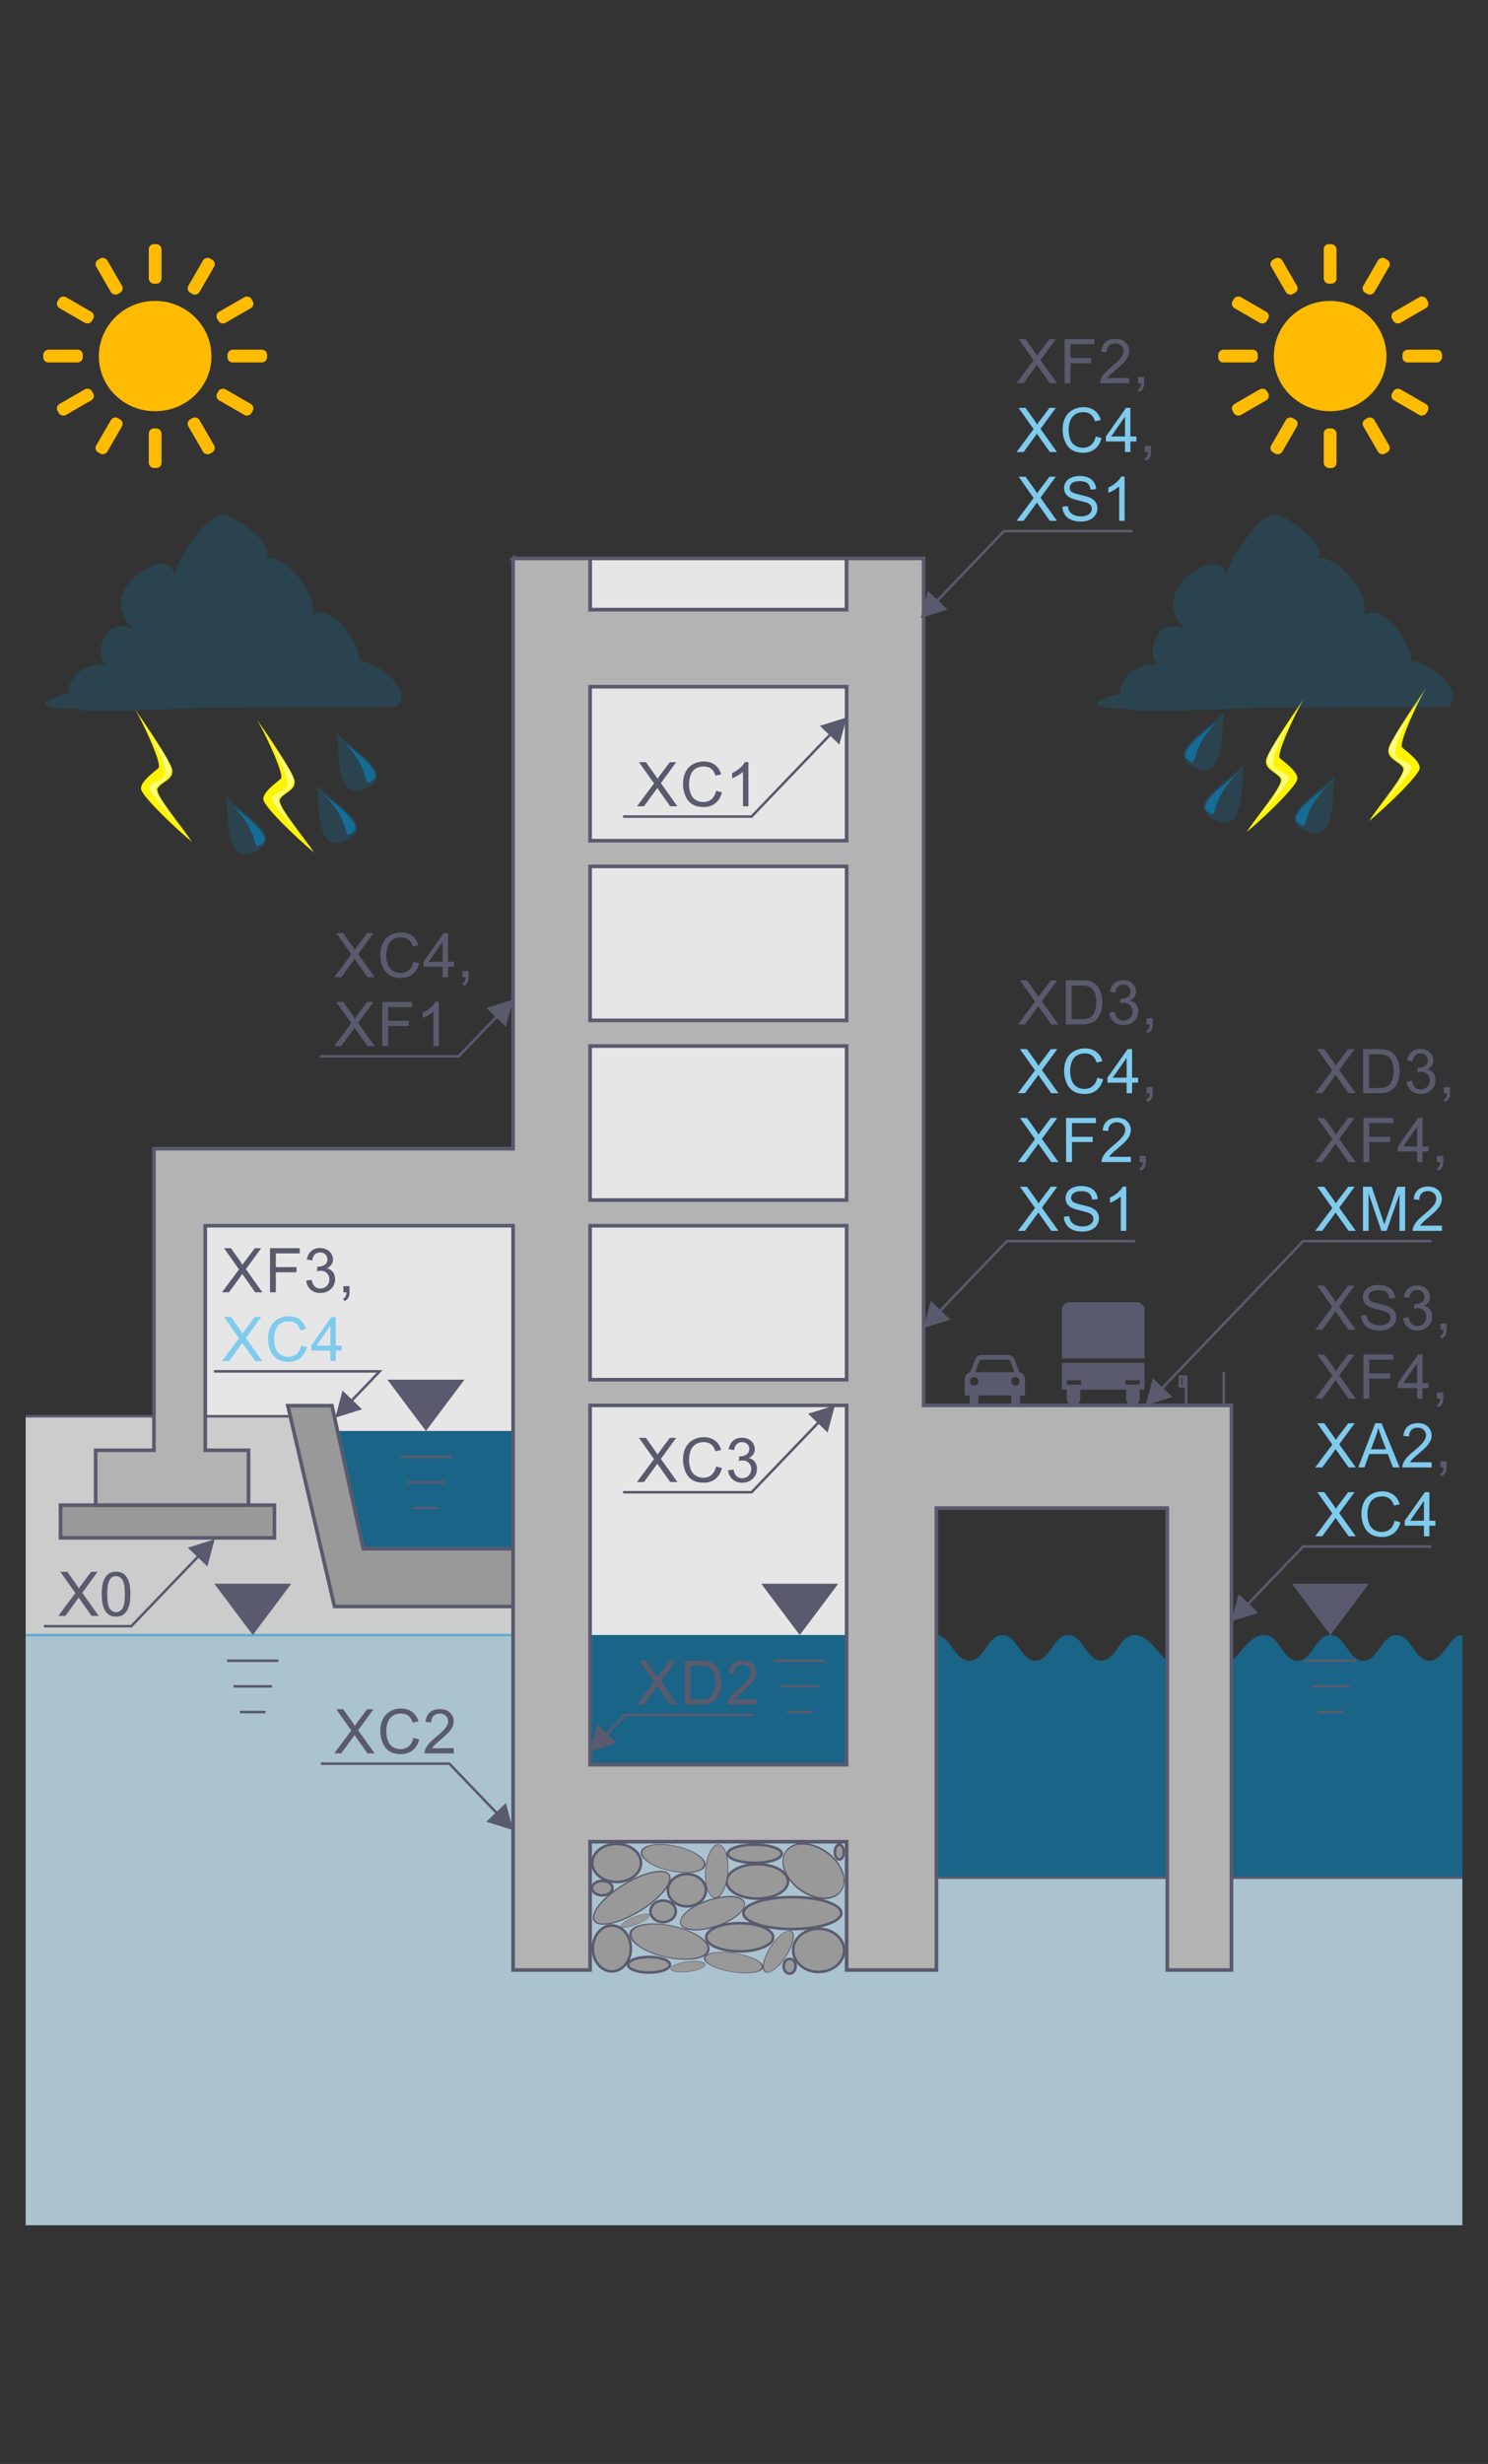 <?xml version="1.0" encoding="UTF-8"?>
<!DOCTYPE svg PUBLIC "-//W3C//DTD SVG 1.1//EN" "http://www.w3.org/Graphics/SVG/1.1/DTD/svg11.dtd">
<!-- Creator: CorelDRAW X6 -->
<svg xmlns="http://www.w3.org/2000/svg" xml:space="preserve" width="290px" height="480px" version="1.1" shape-rendering="geometricPrecision" text-rendering="geometricPrecision" image-rendering="optimizeQuality" fill-rule="evenodd" clip-rule="evenodd"
viewBox="0 0 29000000 47999941"
 xmlns:xlink="http://www.w3.org/1999/xlink">
 <rect x="0" y="0" width="29000000" height="47999941" fill="#333333" stroke="none"/>
 <g id="Layer_x0020_1">
  <polygon fill="#E6E6E6" points="6469963,27383487 7079638,30170736 6601774,27877934 10000002,27877934 10000002,23877911 3999967,23877911 3999967,27589736 5657298,27589736 5609336,27383487 "/>
  <rect fill="#E6E6E6" x="11500011" y="13377849" width="4999973" height="3000018"/>
  <rect fill="#E6E6E6" x="11500011" y="16877870" width="4999973" height="3000018"/>
  <rect fill="#E6E6E6" x="11500011" y="20377890" width="4999973" height="3000017"/>
  <rect fill="#E6E6E6" x="11500011" y="23877911" width="4999973" height="3000017"/>
  <rect fill="#E6E6E6" x="11500011" y="27377960" width="4999973" height="4474033"/>
  <rect fill="#E6E6E6" stroke="#5A5A6E" stroke-width="70866.1" x="11500011" y="10877920" width="4999973" height="999921"/>
  <polygon fill="#CCCCCC" points="10000002,31295722 6518917,31295722 5657298,27589736 3999967,27589736 3999967,28252419 4843699,28252419 4843699,29321137 5348577,29321137 5348577,29958648 1179836,29958648 1179836,29321137 1864204,29321137 1864204,28252419 2999989,28252419 2999961,27589736 500003,27589736 500003,43349764 28500025,43349764 28500025,36577912 24000027,36577912 24000027,38377911 22749978,38377911 22749978,36577912 18249979,36577912 18249979,38377911 16499983,38377911 16499983,35878010 11500011,35878010 11500011,38377911 10000002,38377911 "/>
  <polygon fill="#0096DC" fill-opacity="0.169" points="500003,43349764 28500025,43349764 28500025,36577912 24000027,36577912 24000027,38377911 22749978,38377911 22749978,36577912 18249979,36577912 18249979,38377911 16499983,38377911 16499983,35878010 11500011,35878010 11500011,38377911 10000002,38377911 10000002,31851992 500003,31851992 "/>
  <polygon fill="#0096DC" fill-opacity="0.502" points="6601774,27877934 10000002,27877934 10000002,30170736 7079638,30170736 "/>
  <path fill="#0096DC" fill-opacity="0.502" d="M18249979 36577912l4499999 0 0 -4225917c-214300,-166677 -356174,-500003 -642869,-500003 -286696,0 -356145,500003 -642841,500003 -286724,0 -356173,-500003 -642869,-500003 -286668,0 -356173,500003 -642841,500003 -286696,0 -356145,-500003 -642869,-500003 -286696,0 -356145,500003 -642841,500003 -286695,0 -385766,-500003 -642869,-500003l0 4725920z"/>
  <path fill="#0096DC" fill-opacity="0.502" d="M28500025 36577912l-4499998 0 0 -4225917c214299,-166677 356173,-500003 642869,-500003 286696,0 356145,500003 642841,500003 286724,0 356173,-500003 642869,-500003 286668,0 356173,500003 642841,500003 286696,0 356144,-500003 642869,-500003 286696,0 356144,500003 642840,500003 286696,0 385767,-500003 642869,-500003l0 4725920z"/>
  <polygon fill="#0096DC" fill-opacity="0.502" points="11500011,31851992 16499983,31851992 16499983,34377944 11500011,34377944 "/>
  <path fill="#5A5A6E" d="M22304825 26550045l0 522170 -92750 0 0 171751c0,75572 -58393,133965 -133965,133965 -72142,0 -130564,-58393 -130564,-133965l0 -171751 -893139 0 0 171751c0,75572 -58422,133965 -133994,133965 -72170,0 -130507,-58393 -130507,-133965l0 -171751 -92806 0 0 -522170 1607725 0zm-1514919 340413l278901 0 0 81779 -278901 0 0 -81779zm1143269 0l278900 0 0 81779 -278900 0 0 -81779zm223937 -1522148c82431,0 147713,65282 147713,144284l0 951561 -1607697 0 0 -951561c0,-79002 65254,-144284 147713,-144284l1312271 0z"/>
  <path fill="#5A5A6E" d="M19504366 26396464l136375 0c74098,0 115597,41499 133370,88923l94847 248967c38551,2976 106725,47452 106725,133398l0 317168 -94848 0 0 100772c0,124498 -174897,121521 -174897,0l0 -100772 -317168 0 0 0 0 0 0 0 -317169 0 0 100772c0,121521 -174869,124498 -174869,0l0 -100772 -94847 0 0 -317168c0,-85946 68173,-130422 106696,-133398l94847 -248967c17802,-47424 59301,-88923 133398,-88923l136347 0 231193 0zm-115596 334942l0 0 -382366 0 74098 -195647c8901,-29622 23726,-47424 53348,-47424l254920 0 0 0 0 0 254919 0c29650,0 44476,17802 53348,47424l74126 195647 -382393 0 0 0zm-403115 260844c-44447,0 -80022,-35575 -80022,-82999 0,-44475 35575,-82998 80022,-82998 47423,0 82998,38523 82998,82998 0,47424 -35575,82999 -82998,82999zm806258 0c44447,0 80022,-35575 80022,-82999 0,-44475 -35575,-82998 -80022,-82998 -47452,0 -82999,38523 -82999,82998 0,47424 35547,82999 82999,82999z"/>
  <line fill="none" stroke="#5A5A6E" stroke-width="50003.1" x1="500003" y1="27589736" x2="2999961" y2= "27589736" />
  <line fill="none" stroke="#5A5A6E" stroke-width="50003.1" x1="3999967" y1="27589736" x2="5664328" y2= "27589736" />
  <polygon fill="#999999" stroke="#5A5A6E" stroke-width="70866.1" points="10000002,31295722 6518917,31295722 5609336,27383487 6469963,27383487 7079638,30170736 10000002,30170736 "/>
  <g id="_340711032">
   <path fill="#0096DC" fill-opacity="0.169" d="M3389725 11213088c54453,-294066 626343,-1171984 931379,-1181565 275584,-8674 1107127,621751 840273,872249 160158,-195109 1018545,459467 926561,1072913 518484,-276152 1083372,943369 869527,901955 326721,-38098 1132695,549638 773291,892743l-3608021 16980c-497877,2324 -2699743,125603 -2639847,5811 -355266,48302 -1069200,-68656 -128098,-289956 -83565,-63270 94365,-601002 721162,-551820 -250526,-163361 -73021,-972028 520412,-698882 -825760,-823096 796507,-1678478 793361,-1040428z"/>
   <path fill="#0096DC" fill-opacity="0.169" d="M6561408 14276715c261383,304951 1143609,740608 631701,1051030 -648028,364847 -577247,-620816 -631701,-1051030z"/>
   <path fill="#0096DC" fill-opacity="0.502" d="M6615862 14374737c49011,92580 936651,658942 642585,827745 -228699,174274 32684,-201487 -642585,-827745z"/>
   <path fill="#0096DC" fill-opacity="0.169" d="M6174763 15295061c261382,304951 1143609,740608 626258,1051030 -642586,364847 -571805,-620816 -626258,-1051030z"/>
   <path fill="#0096DC" fill-opacity="0.502" d="M6223774 15393083c54453,92580 942094,664384 648028,827745 -228699,174274 32683,-201487 -648028,-827745z"/>
   <path fill="#0096DC" fill-opacity="0.169" d="M4404924 15512875c255940,310422 1143581,746079 626230,1051030 -648028,364875 -577219,-620816 -626230,-1051030z"/>
   <path fill="#0096DC" fill-opacity="0.502" d="M4453935 15610897c49011,98051 942094,664384 648028,833216 -234170,168803 27213,-201487 -648028,-833216z"/>
   <path fill="#FFF300" d="M4998499 14004419c0,0 697039,991134 740607,1192620 38126,201487 -217814,245055 -283181,375761 -65338,108907 457455,718837 664384,1034673 -337634,-277738 -953007,-871313 -985662,-1023788 -32684,-141591 255940,-337635 337634,-413887 87109,-65338 -353990,-985662 -473782,-1165379z"/>
   <path fill="#FFFF7F" d="M5221755 14385622c185159,294066 582690,751521 484668,893112 -92580,147033 -245055,234141 -266825,255940 -87137,130705 430214,778733 484667,838629 59896,65367 -631700,-707924 -626258,-811417 10885,-136119 348520,-119792 304951,-332163 -43568,-217843 -136148,-435657 -381203,-844101z"/>
   <path fill="#FFF300" d="M2613287 13792048c0,0 697039,991105 740608,1192620 43568,206929 -217843,245055 -283181,375732 -65339,108935 462897,718837 664384,1034702 -332192,-272296 -953008,-871313 -985691,-1018346 -27213,-141591 255968,-337635 337634,-413887 87137,-70781 -348519,-991105 -473754,-1170821z"/>
   <path fill="#FFFF7F" d="M2836544 14173251c185159,294066 582689,751492 484667,898525 -92579,141591 -245055,234170 -266825,250526 -87137,136120 430214,778734 484668,844072 59896,59896 -631701,-707952 -626258,-816859 10885,-136148 353962,-119792 310393,-332192 -43568,-217814 -141590,-430214 -386645,-844072z"/>
  </g>
  <line fill="none" stroke="#5A5A6E" stroke-width="50003.1" x1="23850046" y1="27377931" x2="23850046" y2= "26732823" />
  <line fill="none" stroke="#5A5A6E" stroke-width="50003.1" x1="23117064" y1="27377931" x2="23117064" y2= "26793031" />
  <rect fill="none" stroke="#5A5A6E" stroke-width="50003.1" x="22997385" y="26819138" width="72794" height="184932"/>
  <polygon fill="#999999" stroke="#5A5A6E" stroke-width="70866.1" points="1179836,29321137 5348577,29321137 5348577,29958648 1179836,29958648 "/>
  <g id="_340709496">
   <polygon fill="#5A5A6E" points="25928606,31851992 26303601,31351990 26678625,30851987 25928606,30851987 25178587,30851987 25553611,31351990 "/>
   <line fill="none" stroke="#5A5A6E" stroke-width="50003.1" x1="25428603" y1="32351995" x2="26428609" y2= "32351995" />
   <line fill="none" stroke="#5A5A6E" stroke-width="50003.1" x1="25678619" y1="33352001" x2="26178593" y2= "33352001" />
   <line fill="none" stroke="#5A5A6E" stroke-width="50003.1" x1="25553611" y1="32851998" x2="26303601" y2= "32851998" />
  </g>
  <g id="_340708896">
   <polygon fill="#5A5A6E" points="15586888,31851992 15961883,31351990 16336906,30851987 15586888,30851987 14836869,30851987 15211893,31351990 "/>
   <line fill="none" stroke="#5A5A6E" stroke-width="50003.1" x1="15086885" y1="32351995" x2="16086891" y2= "32351995" />
   <line fill="none" stroke="#5A5A6E" stroke-width="50003.1" x1="15336900" y1="33352001" x2="15836875" y2= "33352001" />
   <line fill="none" stroke="#5A5A6E" stroke-width="50003.1" x1="15211893" y1="32851998" x2="15961883" y2= "32851998" />
  </g>
  <line fill="none" fill-opacity="0.502" stroke="#0096DC" stroke-width="50003.1" stroke-opacity="0.502" x1="500003" y1="31851992" x2="9999945" y2= "31851992" />
  <g id="_340707552">
   <polygon fill="#5A5A6E" points="4926725,31851992 5301721,31351990 5676744,30851987 4926725,30851987 4176707,30851987 4551730,31351990 "/>
   <line fill="none" stroke="#5A5A6E" stroke-width="50003.1" x1="4426722" y1="32351995" x2="5426728" y2= "32351995" />
   <line fill="none" stroke="#5A5A6E" stroke-width="50003.1" x1="4676738" y1="33352001" x2="5176713" y2= "33352001" />
   <line fill="none" stroke="#5A5A6E" stroke-width="50003.1" x1="4551730" y1="32851998" x2="5301721" y2= "32851998" />
  </g>
  <g id="_340706736">
   <polygon fill="#5A5A6E" points="8300888,27877934 8675883,27377931 9050906,26877928 8300888,26877928 7550869,26877928 7925893,27377931 "/>
   <line fill="none" stroke="#5A5A6E" stroke-width="50003.1" x1="7800885" y1="28377937" x2="8800891" y2= "28377937" />
   <line fill="none" stroke="#5A5A6E" stroke-width="50003.1" x1="8050900" y1="29377943" x2="8550875" y2= "29377943" />
   <line fill="none" stroke="#5A5A6E" stroke-width="50003.1" x1="7925893" y1="28877940" x2="8675883" y2= "28877940" />
  </g>
  <line fill="none" stroke="#5A5A6E" stroke-width="50003.1" x1="18249979" y1="36577912" x2="22749978" y2= "36577912" />
  <line fill="none" stroke="#5A5A6E" stroke-width="50003.1" x1="24000027" y1="36577912" x2="28500025" y2= "36577912" />
  <path fill="#5A5A6E" fill-rule="nonzero" d="M4326149 25174817l332022 -445804 -292422 -413376 135411 0 156586 219798c32627,45581 55219,80391 68202,104598 19417,-30018 42207,-62022 68400,-95811l171609 -228585 124611 0 -298403 408387 321193 450793 -139606 0 -216793 -306396c-12388,-17405 -24208,-34810 -35207,-51988 -19190,28800 -32797,48983 -41187,60378l-217814 298006 -136602 0z"/>
  <polygon id="1" fill="#5A5A6E" fill-rule="nonzero" points="5261950,25174817 5261950,24315637 5841550,24315637 5841550,24416437 5375960,24416437 5375960,24684027 5779160,24684027 5779160,24784827 5375960,24784827 5375960,25174817 "/>
  <path id="2" fill="#5A5A6E" fill-rule="nonzero" d="M5968145 24946827l105591 -14400c12217,59981 32598,103181 61597,129600 28998,26390 64601,39600 106809,39600 50003,0 92211,-17206 126199,-51619 33987,-34384 50995,-76989 50995,-127786 0,-48415 -15789,-88412 -47594,-119990 -31606,-31408 -71801,-47197 -120812,-47197 -19985,0 -44788,3997 -74580,11792l11792 -92409c7002,793 12813,1190 17008,1190 45184,0 85606,-11792 121805,-35178 36000,-23414 54000,-59414 54000,-108000 0,-38608 -13210,-70611 -39402,-96009 -26220,-25399 -60009,-37984 -101423,-37984 -41188,0 -75374,12982 -102785,38976 -27411,26022 -45014,64998 -52809,117014l-105591 -19190c13011,-70810 42208,-125802 87988,-164807 45609,-39004 102614,-58393 170617,-58393 46800,0 90000,9978 129402,30189 39600,20012 69789,47395 90595,82006 21005,34781 31408,71603 31408,110579 0,37021 -10007,70611 -29821,100999 -19984,30416 -49606,54623 -88582,72623 50796,11594 90198,36000 118403,72992 27978,36794 41981,83197 41981,138586 0,75005 -27383,138813 -82007,190999 -54793,52214 -123987,78207 -207581,78207 -75401,0 -137990,-22592 -187795,-67606 -50003,-44986 -78406,-103181 -85408,-174784z"/>
  <path id="3" fill="#5A5A6E" fill-rule="nonzero" d="M6691944 25174817l0 -119990 119990 0 0 119990c0,44193 -7795,79994 -23613,107207 -15590,27184 -40592,48387 -74777,63184l-28800 -45581c22393,-9808 38777,-24208 49181,-43002 10601,-19020 16611,-46204 17801,-81808l-59782 0z"/>
  <path id="4" fill="#7FCBEE" fill-rule="nonzero" d="M4326149 26515406l332022 -445805 -292422 -413376 135411 0 156586 219798c32627,45581 55219,80391 68202,104599 19417,-30019 42207,-62022 68400,-95811l171609 -228586 124611 0 -298403 408387 321193 450794 -139606 0 -216793 -306397c-12388,-17405 -24208,-34809 -35207,-51987 -19190,28800 -32797,48982 -41187,60378l-217814 298006 -136602 0z"/>
  <path id="5" fill="#7FCBEE" fill-rule="nonzero" d="M5867941 26213998l114009 28800c-23783,93402 -66586,164409 -128409,213420 -61795,48983 -137395,73588 -226772,73588 -92409,0 -167612,-18794 -225609,-56608 -57997,-37587 -101991,-92183 -132208,-163587 -30189,-71604 -45383,-148196 -45383,-230202 0,-89405 16980,-167386 51194,-234000 34186,-66586 82800,-117184 145786,-151795 63014,-34611 132406,-51789 208006,-51789 86003,0 158202,21798 216595,65594 58592,43795 99411,105193 122400,184393l-111600 26391c-19786,-62391 -48784,-108000 -86598,-136403 -37786,-28602 -85408,-42775 -142810,-42775 -65792,0 -120982,15789 -165174,47395 -44221,31578 -75402,74183 -93203,127389 -18000,53405 -27015,108397 -27015,165005 0,72992 10602,136800 31805,191197 21203,54595 54199,95187 99014,122201 44788,26986 93175,40394 145389,40394 63610,0 117184,-18397 161206,-54992 43994,-36794 73786,-91219 89377,-163616z"/>
  <path id="6" fill="#7FCBEE" fill-rule="nonzero" d="M6438952 26515406l0 -205200 -373210 0 0 -97200 392400 -556781 86400 0 0 556781 116391 0 0 97200 -116391 0 0 205200 -105590 0zm0 -302400l0 -386589 -269405 386589 269405 0z"/>
  <g id="_340700880">
   <ellipse fill="#999999" stroke="#5A5A6E" stroke-width="50003.1" transform="matrix(0.438 -0.274 0.298 0.404 1.23122E+007 3.69707E+007)" rx="1649990" ry="599981"/>
   <ellipse fill="#999999" stroke="#5A5A6E" stroke-width="50003.1" cx="15441835" cy="37268251" rx="953796" ry="311289"/>
   <ellipse fill="#999999" stroke="#5A5A6E" stroke-width="50003.1" cx="14415963" cy="37739787" rx="653200" ry="274664"/>
   <ellipse fill="#999999" stroke="#5A5A6E" stroke-width="50003.1" cx="13387073" cy="36823207" rx="370990" ry="314528"/>
   <ellipse fill="#999999" stroke="#5A5A6E" stroke-width="50003.1" cx="14759106" cy="36651604" rx="598933" ry="335549"/>
   <ellipse fill="#999999" stroke="#5A5A6E" stroke-width="50003.1" transform="matrix(0.321 -0.088 -0 0.488 1.38869E+007 3.72706E+007)" rx="1949980" ry="562478"/>
   <ellipse fill="#999999" stroke="#5A5A6E" stroke-width="50003.1" cx="15954482" cy="37994228" rx="496770" ry="421166"/>
   <ellipse fill="#999999" stroke="#5A5A6E" stroke-width="50003.1" transform="matrix(0.031 -0.286 0.296 0.085 1.39679E+007 3.64533E+007)" rx="1796739" ry="719178"/>
   <ellipse fill="#999999" stroke="#5A5A6E" stroke-width="50003.1" transform="matrix(0.318 0.179 -0.233 0.588 1.58549E+007 3.64502E+007)" rx="1796739" ry="719178"/>
   <ellipse fill="#999999" stroke="#5A5A6E" stroke-width="50003.1" cx="14708957" cy="36112428" rx="527161" ry="176967"/>
   <ellipse fill="#999999" stroke="#5A5A6E" stroke-width="50003.1" transform="matrix(0.812 0.149 -0 0.365 1.30475E+007 3.78242E+007)" rx="937502" ry="862497"/>
   <ellipse fill="#999999" stroke="#5A5A6E" stroke-width="50003.1" cx="15388860" cy="38304189" rx="117468" ry="144551"/>
   <ellipse fill="#999999" stroke="#5A5A6E" stroke-width="50003.1" cx="12017979" cy="36291950" rx="474784" ry="371490"/>
   <ellipse fill="#999999" stroke="#5A5A6E" stroke-width="50003.1" cx="11924368" cy="37957373" rx="370990" ry="447672"/>
   <ellipse fill="#999999" stroke="#5A5A6E" stroke-width="50003.1" cx="12923952" cy="37234360" rx="247396" ry="209744"/>
   <ellipse fill="#999999" stroke="#5A5A6E" stroke-width="50003.1" transform="matrix(0.142 -0.049 -0.032 0.155 1.23824E+007 3.74162E+007)" rx="1949980" ry="562478"/>
   <ellipse fill="#999999" stroke="#5A5A6E" stroke-width="50003.1" transform="matrix(0.656 0.119 -0 0.29 1.31189E+007 3.62057E+007)" rx="937502" ry="862497"/>
   <ellipse fill="#999999" stroke="#5A5A6E" stroke-width="50003.1" cx="11736874" cy="36782034" rx="199503" ry="140858"/>
   <ellipse fill="#999999" stroke="#5A5A6E" stroke-width="50003.1" transform="matrix(0.106 -0.208 0.368 -0.022 1.51686E+007 3.80189E+007)" rx="1949980" ry="562478"/>
   <ellipse fill="#999999" stroke="#5A5A6E" stroke-width="50003.1" transform="matrix(0.602 0.087 -0 0.214 1.42972E+007 3.82332E+007)" rx="937502" ry="862497"/>
   <ellipse fill="#999999" stroke="#5A5A6E" stroke-width="50003.1" cx="16357769" cy="36080006" rx="86967" ry="145393"/>
   <ellipse fill="#999999" stroke="#5A5A6E" stroke-width="50003.1" transform="matrix(0.172 -0.017 -0.038 0.178 1.34096E+007 3.83122E+007)" rx="1949980" ry="562478"/>
   <ellipse fill="#999999" stroke="#5A5A6E" stroke-width="50003.1" cx="12649053" cy="38274731" rx="409005" ry="152340"/>
  </g>
  <path fill="#B3B3B3" stroke="#5A5A6E" stroke-width="70866.1" d="M10000002 10877920l1500009 0 0 999921 4999972 0 0 -999921 1500009 0 -28 16500011 6000035 0 28 10999980 -1250049 0 0 -8999968 -4499999 0 0 8999968 -1749996 0 0 -2499901 -4999972 0 0 2499901 -1500009 0 0 -14500000 -6000035 0 0 4374508 843732 0 0 1068718 -2979495 0 0 -1068718 1135785 0 -28 -5874517 7000041 0 0 -11499982zm1500009 16500040l4999972 0 0 6999984 -4999972 0 0 -6999984zm0 -3500049l4999972 0 0 3000017 -4999972 0 0 -3000017zm0 -3500021l4999972 0 0 3000018 -4999972 0 0 -3000018zm0 -3500020l4999972 0 0 3000017 -4999972 0 0 -3000017zm0 -3500021l4999972 0 0 3000018 -4999972 0 0 -3000018z"/>
  <path fill="#5A5A6E" fill-rule="nonzero" d="M12414184 15707473l332021 -445804 -292421 -413376 135411 0 156585 219798c32627,45581 55219,80391 68202,104598 19417,-30018 42208,-62022 68400,-95811l171609 -228585 124611 0 -298403 408387 321194 450793 -139607 0 -216793 -306396c-12388,-17405 -24208,-34810 -35206,-51988 -19191,28800 -32797,48983 -41188,60378l-217814 298006 -136601 0z"/>
  <path id="1" fill="#5A5A6E" fill-rule="nonzero" d="M13955975 15406066l114009 28800c-23782,93401 -66585,164409 -128409,213420 -61795,48983 -137395,73587 -226772,73587 -92409,0 -167612,-18793 -225609,-56607 -57997,-37588 -101990,-92183 -132208,-163588 -30189,-71603 -45382,-148195 -45382,-230201 0,-89405 16979,-167386 51193,-234000 34186,-66586 82800,-117184 145786,-151795 63014,-34611 132406,-51789 208006,-51789 86003,0 158202,21798 216595,65593 58593,43796 99411,105194 122400,184394l-111600 26391c-19785,-62391 -48784,-108000 -86598,-136403 -37786,-28602 -85408,-42775 -142809,-42775 -65792,0 -120983,15789 -165175,47395 -44220,31578 -75402,74183 -93203,127389 -18000,53405 -27014,108397 -27014,165005 0,72992 10601,136799 31804,191196 21204,54596 54199,95188 99015,122202 44787,26986 93174,40394 145388,40394 63610,0 117185,-18397 161207,-54993 43993,-36793 73785,-91218 89376,-163615z"/>
  <path id="2" fill="#5A5A6E" fill-rule="nonzero" d="M14585776 15707473l-105590 0 0 -672406c-25399,24407 -58819,48615 -100006,72822 -41216,24180 -78407,42378 -111204,54397l0 -102019c58989,-27581 110608,-61200 154800,-100799 44193,-39402 75600,-77585 93997,-114775l68003 0 0 862780z"/>
  <path fill="#5A5A6E" fill-rule="nonzero" d="M6514126 19037302l332022 -445805 -292422 -413376 135411 0 156586 219799c32627,45581 55219,80390 68202,104598 19417,-30019 42207,-62022 68400,-95811l171609 -228586 124611 0 -298403 408387 321193 450794 -139606 0 -216793 -306397c-12388,-17404 -24208,-34809 -35207,-51987 -19190,28800 -32797,48983 -41187,60378l-217814 298006 -136602 0z"/>
  <path id="1" fill="#5A5A6E" fill-rule="nonzero" d="M8055918 18735894l114009 28800c-23783,93402 -66586,164410 -128409,213421 -61795,48982 -137395,73587 -226772,73587 -92409,0 -167612,-18794 -225609,-56608 -57997,-37587 -101991,-92183 -132208,-163587 -30189,-71603 -45383,-148195 -45383,-230202 0,-89404 16980,-167385 51194,-234000 34186,-66585 82800,-117184 145786,-151795 63014,-34611 132406,-51789 208006,-51789 86003,0 158202,21799 216595,65594 58592,43795 99411,105194 122400,184394l-111600 26390c-19786,-62390 -48784,-108000 -86598,-136403 -37786,-28602 -85408,-42775 -142810,-42775 -65792,0 -120982,15789 -165174,47395 -44221,31578 -75402,74183 -93203,127389 -18000,53405 -27015,108397 -27015,165005 0,72992 10602,136800 31805,191197 21203,54595 54199,95187 99014,122201 44788,26986 93175,40394 145389,40394 63610,0 117184,-18397 161206,-54992 43994,-36794 73786,-91219 89377,-163616z"/>
  <path id="2" fill="#5A5A6E" fill-rule="nonzero" d="M8626929 19037302l0 -205200 -373210 0 0 -97200 392400 -556781 86400 0 0 556781 116391 0 0 97200 -116391 0 0 205200 -105590 0zm0 -302400l0 -386589 -269405 386589 269405 0z"/>
  <path id="3" fill="#5A5A6E" fill-rule="nonzero" d="M9013517 19037302l0 -119991 119991 0 0 119991c0,44192 -7795,79994 -23613,107206 -15590,27184 -40592,48388 -74778,63184l-28800 -45581c22394,-9808 38778,-24208 49181,-43001 10602,-19021 16611,-46205 17802,-81808l-59783 0z"/>
  <path id="4" fill="#5A5A6E" fill-rule="nonzero" d="M6514126 20377890l332022 -445804 -292422 -413376 135411 0 156586 219798c32627,45581 55219,80390 68202,104598 19417,-30019 42207,-62022 68400,-95811l171609 -228585 124611 0 -298403 408387 321193 450793 -139606 0 -216793 -306396c-12388,-17405 -24208,-34810 -35207,-51988 -19190,28800 -32797,48983 -41187,60378l-217814 298006 -136602 0z"/>
  <polygon id="5" fill="#5A5A6E" fill-rule="nonzero" points="7449927,20377890 7449927,19518710 8029527,19518710 8029527,19619510 7563937,19619510 7563937,19887100 7967137,19887100 7967137,19987900 7563937,19987900 7563937,20377890 "/>
  <path id="6" fill="#5A5A6E" fill-rule="nonzero" d="M8552122 20377890l-105590 0 0 -672406c-25399,24407 -58819,48615 -100006,72822 -41216,24180 -78407,42378 -111204,54397l0 -102019c58989,-27581 110608,-61200 154800,-100800 44192,-39401 75600,-77584 93997,-114774l68003 0 0 862780z"/>
  <path fill="#5A5A6E" fill-rule="nonzero" d="M12414184 28870400l332021 -445804 -292421 -413377 135411 0 156585 219799c32627,45581 55219,80390 68202,104598 19417,-30019 42208,-62022 68400,-95811l171609 -228586 124611 0 -298403 408388 321194 450793 -139607 0 -216793 -306397c-12388,-17404 -24208,-34809 -35206,-51987 -19191,28800 -32797,48983 -41188,60378l-217814 298006 -136601 0z"/>
  <path id="1" fill="#5A5A6E" fill-rule="nonzero" d="M13955975 28568992l114009 28800c-23782,93402 -66585,164410 -128409,213421 -61795,48982 -137395,73587 -226772,73587 -92409,0 -167612,-18794 -225609,-56608 -57997,-37587 -101990,-92182 -132208,-163587 -30189,-71603 -45382,-148195 -45382,-230202 0,-89404 16979,-167385 51193,-234000 34186,-66585 82800,-117184 145786,-151795 63014,-34611 132406,-51789 208006,-51789 86003,0 158202,21799 216595,65594 58593,43795 99411,105194 122400,184394l-111600 26390c-19785,-62390 -48784,-108000 -86598,-136403 -37786,-28601 -85408,-42775 -142809,-42775 -65792,0 -120983,15789 -165175,47396 -44220,31577 -75402,74182 -93203,127388 -18000,53405 -27014,108397 -27014,165005 0,72992 10601,136800 31804,191197 21204,54595 54199,95187 99015,122201 44787,26986 93174,40394 145388,40394 63610,0 117185,-18397 161207,-54992 43993,-36794 73785,-91219 89376,-163616z"/>
  <path id="2" fill="#5A5A6E" fill-rule="nonzero" d="M14189777 28642410l105590 -14400c12217,59981 32598,103181 61597,129600 28998,26390 64601,39600 106809,39600 50003,0 92211,-17207 126199,-51619 33987,-34385 50995,-76989 50995,-127786 0,-48416 -15789,-88413 -47594,-119991 -31606,-31407 -71801,-47196 -120812,-47196 -19985,0 -44788,3996 -74580,11792l11792 -92410c7002,794 12813,1191 17008,1191 45184,0 85606,-11792 121805,-35178 36000,-23414 54000,-59414 54000,-108000 0,-38608 -13210,-70611 -39402,-96009 -26220,-25399 -60009,-37985 -101423,-37985 -41188,0 -75374,12983 -102785,38977 -27411,26022 -45014,64998 -52809,117014l-105590 -19191c13011,-70809 42207,-125801 87987,-164806 45609,-39005 102614,-58394 170617,-58394 46800,0 90000,9978 129402,30189 39600,20013 69789,47396 90595,82007 21005,34781 31408,71603 31408,110579 0,37020 -10007,70611 -29821,100998 -19984,30416 -49606,54624 -88582,72624 50796,11594 90198,36000 118403,72992 27978,36794 41981,83197 41981,138586 0,75005 -27383,138812 -82006,190998 -54794,52214 -123988,78208 -207581,78208 -75402,0 -137991,-22592 -187796,-67606 -50003,-44986 -78406,-103181 -85407,-174784z"/>
  <path fill="#5A5A6E" fill-rule="nonzero" d="M12414184 33207519l332021 -445804 -292421 -413376 135411 0 156585 219798c32627,45581 55219,80391 68202,104598 19417,-30018 42208,-62022 68400,-95811l171609 -228585 124611 0 -298403 408387 321194 450793 -139607 0 -216793 -306396c-12388,-17405 -24208,-34810 -35206,-51988 -19191,28800 -32797,48983 -41188,60378l-217814 298006 -136601 0z"/>
  <path id="1" fill="#5A5A6E" fill-rule="nonzero" d="M13344004 33207519l0 -859180 295993 0c66784,0 117780,3997 152986,12189 49209,11395 91219,32003 126000,61596 45411,38410 79200,87194 101594,146807 22620,59584 33817,127786 33817,204406 0,65197 -7597,122995 -22819,173395 -15194,50400 -34781,92183 -58592,125178 -23981,33024 -50003,59017 -78406,77811 -28177,18992 -62391,33392 -102388,43200 -40195,9808 -86201,14598 -138189,14598l-309996 0zm113981 -100800l183203 0c56608,0 100998,-5187 133200,-15788 32201,-10602 57798,-25399 76989,-44618 26815,-26986 47820,-63382 62815,-108992 14996,-45609 22592,-100800 22592,-165798 0,-90000 -14796,-159194 -44192,-207610 -29395,-48387 -65196,-80787 -107404,-97200 -30388,-11792 -79399,-17574 -147005,-17574l-180198 0 0 657580z"/>
  <path id="2" fill="#5A5A6E" fill-rule="nonzero" d="M14742957 33106719l0 100800 -568771 0c-822,-25398 3402,-49804 12387,-73389 14599,-38607 38013,-76818 70215,-114207 32201,-37389 78179,-80589 137990,-129600 93005,-76592 156189,-137197 189184,-182013 33222,-44787 49805,-87193 49805,-127190 0,-41783 -14995,-76989 -44986,-105789 -30019,-28602 -69194,-43002 -117411,-43002 -50995,0 -91786,15194 -122400,45610 -30586,30189 -46006,72198 -46403,126000l-108000 -10800c7398,-80816 35405,-142413 83820,-184819 48586,-42407 113585,-63581 195393,-63581 82403,0 147798,22790 195788,68598 48218,45780 72199,102586 72199,170192 0,34384 -7002,68202 -21203,101395 -14003,33392 -37389,68400 -69988,105194 -32797,36595 -86995,87194 -162595,151200 -63411,53206 -104201,89206 -122201,108198 -18000,18992 -32797,38013 -44618,57203l421795 0z"/>
  <path fill="#5A5A6E" fill-rule="nonzero" d="M6514126 34157409l332022 -445805 -292422 -413376 135411 0 156586 219798c32627,45581 55219,80391 68202,104599 19417,-30019 42207,-62022 68400,-95811l171609 -228586 124611 0 -298403 408387 321193 450794 -139606 0 -216793 -306397c-12388,-17405 -24208,-34809 -35207,-51987 -19190,28800 -32797,48982 -41187,60378l-217814 298006 -136602 0z"/>
  <path id="1" fill="#5A5A6E" fill-rule="nonzero" d="M8055918 33856001l114009 28800c-23783,93402 -66586,164409 -128409,213420 -61795,48983 -137395,73588 -226772,73588 -92409,0 -167612,-18794 -225609,-56608 -57997,-37587 -101991,-92183 -132208,-163587 -30189,-71604 -45383,-148196 -45383,-230202 0,-89405 16980,-167386 51194,-234000 34186,-66586 82800,-117184 145786,-151795 63014,-34611 132406,-51789 208006,-51789 86003,0 158202,21798 216595,65594 58592,43795 99411,105193 122400,184393l-111600 26391c-19786,-62391 -48784,-108000 -86598,-136403 -37786,-28602 -85408,-42775 -142810,-42775 -65792,0 -120982,15789 -165174,47395 -44221,31578 -75402,74183 -93203,127389 -18000,53405 -27015,108397 -27015,165005 0,72992 10602,136800 31805,191197 21203,54595 54199,95187 99014,122201 44788,26986 93175,40394 145389,40394 63610,0 117184,-18397 161206,-54992 43994,-36794 73786,-91219 89377,-163616z"/>
  <path id="2" fill="#5A5A6E" fill-rule="nonzero" d="M8842900 34056609l0 100800 -568771 0c-822,-25399 3401,-49805 12387,-73389 14599,-38608 38013,-76819 70214,-114208 32202,-37389 78180,-80589 137991,-129600 93004,-76592 156189,-137197 189184,-182012 33222,-44788 49805,-87194 49805,-127191 0,-41783 -14996,-76989 -44986,-105789 -30019,-28601 -69194,-43001 -117411,-43001 -50995,0 -91786,15193 -122400,45609 -30586,30189 -46006,72198 -46403,126000l-108000 -10800c7398,-80816 35404,-142413 83820,-184819 48586,-42406 113584,-63581 195392,-63581 82403,0 147799,22791 195789,68598 48217,45780 72199,102586 72199,170193 0,34384 -7002,68201 -21204,101395 -14003,33392 -37389,68400 -69987,105193 -32797,36596 -86995,87194 -162595,151200 -63411,53207 -104202,89207 -122202,108199 -18000,18992 -32797,38012 -44617,57203l421795 0z"/>
  <path fill="#5A5A6E" fill-rule="nonzero" d="M1136749 31479463l332022 -445804 -292422 -413376 135411 0 156586 219798c32627,45581 55219,80391 68201,104598 19418,-30018 42208,-62022 68400,-95811l171610 -228585 124611 0 -298403 408387 321193 450793 -139606 0 -216794 -306396c-12387,-17405 -24207,-34810 -35206,-51988 -19190,28800 -32797,48983 -41187,60378l-217814 298006 -136602 0z"/>
  <path id="1" fill="#5A5A6E" fill-rule="nonzero" d="M1982352 31055457c0,-101395 10403,-183401 31209,-245395 20977,-62192 51988,-109984 93203,-143404 40989,-33393 92778,-49975 155197,-49975 45978,0 86400,9184 121380,27779 34809,18596 63609,45411 86003,80419 22394,34781 39997,77386 52809,127587 12983,50202 19389,118007 19389,202989 0,100800 -10403,182410 -30982,244403 -20608,62193 -51619,110013 -92807,143604 -41017,33590 -93004,50399 -155792,50399 -82601,0 -147600,-29395 -194797,-88412 -56607,-72000 -84812,-188589 -84812,-349994zm108000 397c0,141421 16412,235417 49408,281821 32995,46601 73785,69789 122201,69789 48388,0 89178,-23386 122173,-69988 33024,-46800 49408,-140598 49408,-281622 0,-141392 -16384,-235389 -49408,-281792 -32796,-46601 -73984,-69789 -123392,-69789 -48387,0 -87193,20608 -116192,61597 -36198,52186 -54198,148989 -54198,289984z"/>
  <path fill="#5A5A6E" fill-rule="nonzero" d="M19812521 7464894l332021 -445804 -292421 -413376 135410 0 156586 219798c32627,45581 55219,80391 68202,104598 19417,-30019 42208,-62022 68400,-95811l171609 -228585 124611 0 -298403 408387 321194 450793 -139607 0 -216793 -306396c-12388,-17405 -24208,-34810 -35206,-51988 -19191,28800 -32797,48983 -41188,60378l-217814 298006 -136601 0z"/>
  <polygon id="1" fill="#5A5A6E" fill-rule="nonzero" points="20748322,7464894 20748322,6605714 21327921,6605714 21327921,6706514 20862331,6706514 20862331,6974104 21265531,6974104 21265531,7074904 20862331,7074904 20862331,7464894 "/>
  <path id="2" fill="#5A5A6E" fill-rule="nonzero" d="M22007698 7364094l0 100800 -568772 0c-822,-25398 3402,-49804 12388,-73389 14598,-38607 38012,-76818 70214,-114207 32201,-37389 78179,-80589 137990,-129600 93005,-76592 156189,-137197 189184,-182013 33222,-44787 49805,-87194 49805,-127190 0,-41783 -14995,-76989 -44986,-105789 -30019,-28602 -69193,-43002 -117411,-43002 -50995,0 -91786,15194 -122400,45610 -30586,30189 -46006,72198 -46403,126000l-108000 -10800c7399,-80816 35405,-142413 83821,-184819 48585,-42407 113584,-63581 195392,-63581 82403,0 147798,22790 195789,68598 48217,45780 72198,102586 72198,170192 0,34384 -7002,68202 -21203,101395 -14003,33392 -37389,68400 -69988,105194 -32796,36595 -86995,87194 -162595,151200 -63411,53206 -104201,89206 -122201,108198 -18000,18992 -32797,38013 -44618,57203l421796 0z"/>
  <path id="3" fill="#5A5A6E" fill-rule="nonzero" d="M22178315 7464894l0 -119990 119990 0 0 119990c0,44193 -7795,79994 -23612,107207 -15591,27184 -40592,48387 -74778,63184l-28800 -45581c22393,-9808 38778,-24208 49181,-43002 10601,-19020 16611,-46204 17801,-81808l-59782 0z"/>
  <path id="4" fill="#5A5A6E" fill-rule="nonzero" d="M22311912 8805483l0 -119991 119990 0 0 119991c0,44192 -7795,79993 -23613,107206 -15590,27184 -40592,48387 -74777,63184l-28800 -45581c22393,-9808 38778,-24208 49181,-43001 10601,-19021 16611,-46205 17801,-81808l-59782 0z"/>
  <path id="5" fill="#7FCBEE" fill-rule="nonzero" d="M19812521 8805483l332021 -445805 -292421 -413376 135410 0 156586 219798c32627,45581 55219,80391 68202,104599 19417,-30019 42208,-62022 68400,-95811l171609 -228586 124611 0 -298403 408387 321194 450794 -139607 0 -216793 -306397c-12388,-17405 -24208,-34809 -35206,-51987 -19191,28800 -32797,48982 -41188,60378l-217814 298006 -136601 0z"/>
  <path id="6" fill="#7FCBEE" fill-rule="nonzero" d="M21354312 8504075l114009 28800c-23782,93402 -66585,164409 -128409,213420 -61795,48983 -137395,73588 -226772,73588 -92409,0 -167612,-18794 -225609,-56608 -57997,-37587 -101990,-92183 -132208,-163587 -30189,-71604 -45382,-148196 -45382,-230202 0,-89405 16979,-167386 51193,-234000 34186,-66586 82800,-117184 145786,-151795 63014,-34611 132406,-51789 208006,-51789 86003,0 158202,21798 216595,65594 58593,43795 99411,105193 122400,184393l-111600 26391c-19785,-62391 -48784,-108000 -86598,-136403 -37786,-28602 -85408,-42775 -142809,-42775 -65792,0 -120983,15789 -165175,47395 -44221,31578 -75402,74183 -93203,127389 -18000,53405 -27014,108397 -27014,165005 0,72992 10601,136800 31804,191197 21204,54595 54199,95187 99015,122201 44787,26986 93174,40394 145388,40394 63610,0 117185,-18397 161207,-54992 43993,-36794 73785,-91219 89376,-163616z"/>
  <path id="7" fill="#7FCBEE" fill-rule="nonzero" d="M21925323 8805483l0 -205200 -373210 0 0 -97200 392400 -556781 86400 0 0 556781 116391 0 0 97200 -116391 0 0 205200 -105590 0zm0 -302400l0 -386589 -269405 386589 269405 0z"/>
  <path id="8" fill="#7FCBEE" fill-rule="nonzero" d="M19812521 10146071l332021 -445804 -292421 -413377 135410 0 156586 219799c32627,45581 55219,80390 68202,104598 19417,-30019 42208,-62022 68400,-95811l171609 -228586 124611 0 -298403 408388 321194 450793 -139607 0 -216793 -306397c-12388,-17404 -24208,-34809 -35206,-51987 -19191,28800 -32797,48983 -41188,60378l-217814 298006 -136601 0z"/>
  <path id="9" fill="#7FCBEE" fill-rule="nonzero" d="M20705122 9870062l106809 -9581c4989,43200 16810,78604 35405,106384 18595,27609 47395,50003 86400,67209 39004,17008 82998,25597 131782,25597 43399,0 81610,-6406 114804,-19389 33193,-13011 57798,-30812 74012,-53404 16186,-22593 24378,-47197 24378,-73616 0,-26788 -7795,-50202 -23386,-70384 -15590,-20013 -41386,-36794 -77386,-50599 -23017,-8816 -74012,-22819 -153014,-41811 -79001,-18992 -134192,-36793 -165798,-53603 -40989,-21600 -71405,-48387 -91389,-80192 -20211,-31805 -30217,-67606 -30217,-107008 0,-43597 12415,-84189 37020,-121776 24577,-37814 60378,-66416 107773,-86003 47226,-19616 99808,-29396 157607,-29396 63609,0 119792,10177 168406,30785 48586,20409 86003,50598 112195,90595 26192,39798 40195,85011 42208,135411l-109219 8390c-5783,-54198 -25597,-95187 -59386,-122796 -33789,-27808 -83792,-41585 -149811,-41585 -68797,0 -118998,12586 -150378,37786 -31407,25200 -47196,55588 -47196,91191 0,30812 11196,56211 33392,76195 21997,19814 79001,40422 171382,61200 92410,21005 155821,39203 190205,54822 49805,22989 86797,51987 110608,87392 23811,35206 35603,75798 35603,121805 0,45779 -13011,88582 -39203,129004 -26192,40394 -63610,71774 -112592,94196 -49011,22393 -104003,33590 -165402,33590 -77612,0 -142611,-11395 -194995,-33987 -52611,-22621 -93600,-56608 -123420,-102217 -29991,-45383 -45582,-96804 -47197,-154205z"/>
  <path id="10" fill="#7FCBEE" fill-rule="nonzero" d="M21917924 10146071l-105590 0 0 -672406c-25399,24406 -58819,48614 -100006,72822 -41216,24180 -78407,42378 -111204,54397l0 -102019c58989,-27581 110608,-61200 154800,-100800 44193,-39401 75600,-77584 93997,-114775l68003 0 0 862781z"/>
  <path fill="#5A5A6E" fill-rule="nonzero" d="M19838798 19956350l332929 -445804 -293216 -413376 135780 0 157010 219798c32712,45581 55361,80391 68400,104598 19474,-30019 42322,-62022 68570,-95811l172092 -228585 124951 0 -299225 408387 322072 450793 -139975 0 -217389 -306396c-12415,-17405 -24292,-34810 -35319,-51988 -19247,28800 -32882,48983 -41301,60378l-218409 298006 -136970 0z"/>
  <path id="1" fill="#5A5A6E" fill-rule="nonzero" d="M20771169 19956350l0 -859180 296816 0c66982,0 118119,3997 153411,12189 49351,11395 91473,32003 126340,61596 45552,38410 79426,87194 101877,146807 22677,59584 33902,127785 33902,204406 0,65197 -7597,122995 -22876,173395 -15222,50400 -34866,92183 -58762,125178 -24037,33024 -50116,59017 -78604,77811 -28262,18992 -62561,33392 -102671,43200 -40309,9808 -86429,14598 -138586,14598l-310847 0zm114293 -100800l183713 0c56778,0 101282,-5187 133569,-15789 32286,-10601 57968,-25398 77215,-44617 26873,-26986 47934,-63382 62986,-108992 15024,-45609 22649,-100800 22649,-165798 0,-90000 -14854,-159194 -44306,-207610 -29480,-48387 -65395,-80787 -107716,-97200 -30473,-11792 -79625,-17574 -147402,-17574l-180708 0 0 657580z"/>
  <path id="2" fill="#5A5A6E" fill-rule="nonzero" d="M21619266 19728360l105903 -14400c12245,59981 32683,103181 61766,129600 29056,26390 64772,39600 107093,39600 50145,0 92466,-17206 126539,-51619 34072,-34384 51137,-76989 51137,-127786 0,-48416 -15818,-88412 -47736,-119990 -31691,-31408 -71971,-47197 -121124,-47197 -20041,0 -44929,3997 -74778,11792l11821 -92409c7001,793 12841,1190 17036,1190 45326,0 85861,-11792 122145,-35178 36113,-23414 54141,-59414 54141,-108000 0,-38608 -13237,-70611 -39486,-96009 -26306,-25399 -60180,-37984 -101707,-37984 -41301,0 -75600,12982 -103068,38976 -27496,26022 -45156,64998 -52951,117014l-105902 -19190c13067,-70810 42321,-125802 88242,-164807 45723,-39004 102898,-58393 171071,-58393 46942,0 90255,9978 129770,30189 39713,20012 69987,47395 90850,82006 21062,34781 31493,71603 31493,110579 0,37021 -10035,70611 -29905,100999 -20041,30415 -49748,54623 -88838,72623 50938,11594 90453,36000 118743,72992 28063,36794 42095,83197 42095,138586 0,75005 -27468,138813 -82233,190999 -54936,52214 -124328,78207 -208148,78207 -75600,0 -138388,-22592 -188306,-67606 -50145,-44986 -78633,-103181 -85663,-174784z"/>
  <path id="3" fill="#5A5A6E" fill-rule="nonzero" d="M22345077 19956350l0 -119990 120302 0 0 119990c0,44192 -7795,79994 -23669,107207 -15619,27184 -40706,48387 -74976,63184l-28885 -45581c22450,-9808 38891,-24208 49322,-43002 10630,-19020 16640,-46204 17859,-81808l-59953 0z"/>
  <path id="4" fill="#5A5A6E" fill-rule="nonzero" d="M22345077 21296939l0 -119991 120302 0 0 119991c0,44192 -7795,79993 -23669,107206 -15619,27184 -40706,48387 -74976,63184l-28885 -45581c22450,-9808 38891,-24208 49322,-43001 10630,-19021 16640,-46205 17859,-81808l-59953 0z"/>
  <path id="5" fill="#7FCBEE" fill-rule="nonzero" d="M19838798 21296939l332929 -445805 -293216 -413376 135780 0 157010 219798c32712,45581 55361,80391 68400,104599 19474,-30019 42322,-62022 68570,-95811l172092 -228586 124951 0 -299225 408387 322072 450794 -139975 0 -217389 -306397c-12415,-17405 -24292,-34809 -35319,-51987 -19247,28800 -32882,48982 -41301,60378l-218409 298006 -136970 0z"/>
  <path id="6" fill="#7FCBEE" fill-rule="nonzero" d="M21384841 20995531l114321 28800c-23839,93402 -66784,164409 -128778,213420 -61965,48983 -137763,73588 -227395,73588 -92664,0 -168066,-18794 -226233,-56608 -58138,-37587 -102245,-92183 -132548,-163587 -30274,-71604 -45524,-148196 -45524,-230202 0,-89405 17036,-167386 51335,-234000 34300,-66586 83027,-117184 146183,-151795 63184,-34611 132775,-51789 208601,-51789 86230,0 158627,21798 217191,65594 58734,43795 99666,105193 122712,184393l-111884 26391c-19842,-62391 -48926,-108000 -86853,-136403 -37871,-28602 -85635,-42775 -143207,-42775 -65962,0 -121294,15789 -165628,47395 -44334,31578 -75600,74183 -93458,127389 -18028,53405 -27071,108397 -27071,165005 0,72992 10630,136800 31890,191197 21260,54595 54340,95187 99269,122201 44929,26986 93430,40394 145786,40394 63808,0 117524,-18397 161660,-54992 44107,-36794 73984,-91219 89631,-163616z"/>
  <path id="7" fill="#7FCBEE" fill-rule="nonzero" d="M21957411 21296939l0 -205200 -374230 0 0 -97200 393477 -556781 86627 0 0 556781 116731 0 0 97200 -116731 0 0 205200 -105874 0zm0 -302400l0 -386589 -270142 386589 270142 0z"/>
  <path id="8" fill="#5A5A6E" fill-rule="nonzero" d="M22211112 22637527l0 -119990 120302 0 0 119990c0,44192 -7795,79994 -23669,107206 -15619,27185 -40706,48388 -74977,63185l-28885 -45581c22451,-9808 38892,-24208 49323,-43002 10630,-19020 16639,-46205 17858,-81808l-59952 0z"/>
  <path id="9" fill="#7FCBEE" fill-rule="nonzero" d="M19838798 22637527l332929 -445804 -293216 -413377 135780 0 157010 219799c32712,45581 55361,80390 68400,104598 19474,-30019 42322,-62022 68570,-95811l172092 -228586 124951 0 -299225 408388 322072 450793 -139975 0 -217389 -306397c-12415,-17404 -24292,-34809 -35319,-51987 -19247,28800 -32882,48983 -41301,60378l-218409 298006 -136970 0z"/>
  <polygon id="10" fill="#7FCBEE" fill-rule="nonzero" points="20777178,22637527 20777178,21778346 21358366,21778346 21358366,21879146 20891500,21879146 20891500,22146737 21295805,22146737 21295805,22247537 20891500,22247537 20891500,22637527 "/>
  <path id="11" fill="#7FCBEE" fill-rule="nonzero" d="M22040012 22536727l0 100800 -570330 0c-822,-25398 3402,-49805 12416,-73389 14627,-38608 38126,-76819 70412,-114208 32287,-37389 78378,-80589 138359,-129600 93260,-76592 156614,-137196 189723,-182012 33307,-44787 49918,-87194 49918,-127191 0,-41782 -15023,-76988 -45099,-105788 -30104,-28602 -69392,-43002 -117723,-43002 -51137,0 -92041,15194 -122740,45609 -30671,30189 -46148,72199 -46545,126000l-108283 -10800c7427,-80815 35490,-142412 84047,-184818 48728,-42407 113896,-63582 195931,-63582 82630,0 148195,22791 196327,68599 48359,45779 72397,102586 72397,170192 0,34384 -7030,68201 -21260,101395 -14060,33392 -37502,68400 -70186,105194 -32882,36595 -87222,87193 -163048,151200 -63582,53206 -104485,89206 -122542,108198 -18028,18992 -32882,38013 -44731,57203l422957 0z"/>
  <path id="12" fill="#7FCBEE" fill-rule="nonzero" d="M19838798 23978116l332929 -445805 -293216 -413376 135780 0 157010 219798c32712,45581 55361,80391 68400,104599 19474,-30019 42322,-62022 68570,-95811l172092 -228586 124951 0 -299225 408387 322072 450794 -139975 0 -217389 -306397c-12415,-17405 -24292,-34810 -35319,-51988 -19247,28800 -32882,48983 -41301,60378l-218409 298007 -136970 0z"/>
  <path id="13" fill="#7FCBEE" fill-rule="nonzero" d="M20733865 23702106l107093 -9581c5017,43200 16866,78605 35518,106384 18624,27610 47509,50003 86627,67210 39118,17008 83225,25597 132151,25597 43512,0 81836,-6407 115115,-19389 33278,-13011 57940,-30813 74211,-53405 16242,-22592 24434,-47197 24434,-73616 0,-26787 -7795,-50201 -23442,-70384 -15619,-20013 -41499,-36794 -77584,-50598 -23103,-8816 -74240,-22819 -153440,-41811 -79228,-18993 -134560,-36794 -166252,-53604 -41102,-21600 -71603,-48387 -91644,-80192 -20267,-31804 -30302,-67606 -30302,-107007 0,-43597 12444,-84189 37134,-121777 24633,-37814 60520,-66415 108057,-86003 47366,-19616 100091,-29395 158031,-29395 63779,0 120132,10176 168888,30784 48699,20410 86230,50598 112479,90595 26277,39799 40308,85011 42349,135411l-109530 8391c-5811,-54199 -25682,-95188 -59556,-122797 -33874,-27808 -84019,-41584 -150208,-41584 -68995,0 -119339,12586 -150803,37786 -31493,25200 -47310,55587 -47310,91190 0,30813 11225,56211 33477,76195 22053,19815 79200,40422 171836,61200 92665,21005 156274,39203 190743,54822 49947,22989 87024,51988 110920,87392 23868,35207 35688,75799 35688,121805 0,45780 -13039,88583 -39316,129005 -26249,40393 -63780,71773 -112904,94195 -49125,22394 -104287,33591 -165855,33591 -77811,0 -143008,-11396 -195534,-33988 -52753,-22620 -93855,-56608 -123761,-102217 -30075,-45383 -45694,-96803 -47310,-154205z"/>
  <path id="14" fill="#7FCBEE" fill-rule="nonzero" d="M21949984 23978116l-105874 0 0 -672406c-25483,24406 -58989,48614 -100290,72822 -41329,24179 -78633,42378 -111514,54396l0 -102018c59159,-27582 110919,-61200 155225,-100800 44305,-39402 75798,-77585 94252,-114775l68201 0 0 862781z"/>
  <path fill="#5A5A6E" fill-rule="nonzero" d="M25633179 21296939l332929 -445805 -293215 -413376 135779 0 157011 219798c32712,45581 55361,80391 68400,104599 19474,-30019 42321,-62022 68570,-95811l172091 -228586 124952 0 -299225 408387 322072 450794 -139975 0 -217389 -306397c-12416,-17405 -24293,-34809 -35319,-51987 -19248,28800 -32882,48982 -41301,60378l-218410 298006 -136970 0z"/>
  <path id="1" fill="#5A5A6E" fill-rule="nonzero" d="M26565551 21296939l0 -859181 296815 0c66983,0 118120,3997 153411,12189 49351,11395 91474,32003 126340,61597 45553,38409 79427,87194 101877,146806 22678,59584 33903,127786 33903,204406 0,65197 -7597,122996 -22876,173395 -15222,50400 -34866,92183 -58762,125178 -24038,33024 -50116,59018 -78605,77811 -28261,18992 -62560,33392 -102670,43200 -40309,9808 -86429,14599 -138586,14599l-310847 0zm114293 -100800l183713 0c56778,0 101282,-5188 133568,-15789 32287,-10602 57969,-25399 77216,-44617 26872,-26986 47934,-63383 62986,-108993 15023,-45609 22649,-100799 22649,-165798 0,-90000 -14854,-159194 -44306,-207609 -29480,-48388 -65395,-80788 -107716,-97200 -30473,-11792 -79626,-17575 -147402,-17575l-180708 0 0 657581z"/>
  <path id="2" fill="#5A5A6E" fill-rule="nonzero" d="M27413648 21068948l105902 -14400c12246,59981 32684,103181 61767,129600 29055,26391 64772,39600 107093,39600 50145,0 92466,-17206 126539,-51619 34072,-34384 51137,-76989 51137,-127785 0,-48416 -15818,-88413 -47736,-119991 -31691,-31408 -71972,-47197 -121124,-47197 -20041,0 -44929,3997 -74778,11792l11820 -92409c7002,794 12841,1191 17037,1191 45325,0 85861,-11793 122144,-35178 36114,-23415 54142,-59415 54142,-108000 0,-38608 -13238,-70611 -39487,-96010 -26305,-25398 -60179,-37984 -101707,-37984 -41300,0 -75600,12983 -103067,38976 -27496,26022 -45156,64999 -52951,117014l-105903 -19190c13068,-70809 42322,-125802 88243,-164806 45723,-39005 102897,-58394 171071,-58394 46941,0 90255,9978 129770,30189 39713,20013 69987,47395 90850,82006 21061,34781 31493,71603 31493,110580 0,37020 -10035,70611 -29906,100998 -20041,30416 -49748,54624 -88837,72624 50938,11593 90453,36000 118743,72992 28063,36794 42094,83197 42094,138586 0,75004 -27467,138812 -82233,190998 -54935,52214 -124327,78208 -208148,78208 -75600,0 -138387,-22592 -188305,-67606 -50145,-44986 -78633,-103182 -85663,-174785z"/>
  <path id="3" fill="#5A5A6E" fill-rule="nonzero" d="M28139459 21296939l0 -119991 120302 0 0 119991c0,44192 -7795,79993 -23669,107206 -15619,27184 -40706,48387 -74977,63184l-28885 -45581c22451,-9808 38892,-24208 49323,-43001 10630,-19021 16639,-46205 17858,-81808l-59952 0z"/>
  <path id="4" fill="#5A5A6E" fill-rule="nonzero" d="M25633179 22637527l332929 -445804 -293215 -413377 135779 0 157011 219799c32712,45581 55361,80390 68400,104598 19474,-30019 42321,-62022 68570,-95811l172091 -228586 124952 0 -299225 408388 322072 450793 -139975 0 -217389 -306397c-12416,-17404 -24293,-34809 -35319,-51987 -19248,28800 -32882,48983 -41301,60378l-218410 298006 -136970 0z"/>
  <polygon id="5" fill="#5A5A6E" fill-rule="nonzero" points="26571560,22637527 26571560,21778346 27152747,21778346 27152747,21879146 26685881,21879146 26685881,22146737 27090187,22146737 27090187,22247537 26685881,22247537 26685881,22637527 "/>
  <path id="6" fill="#5A5A6E" fill-rule="nonzero" d="M27617827 22637527l0 -205200 -374229 0 0 -97200 393477 -556781 86626 0 0 556781 116731 0 0 97200 -116731 0 0 205200 -105874 0zm0 -302400l0 -386589 -270141 386589 270141 0z"/>
  <path id="7" fill="#5A5A6E" fill-rule="nonzero" d="M28005493 22637527l0 -119990 120303 0 0 119990c0,44192 -7796,79994 -23670,107206 -15619,27185 -40705,48388 -74976,63185l-28885 -45581c22450,-9808 38891,-24208 49323,-43002 10630,-19020 16639,-46205 17858,-81808l-59953 0z"/>
  <path id="8" fill="#7FCBEE" fill-rule="nonzero" d="M25633179 23978116l332929 -445805 -293215 -413376 135779 0 157011 219798c32712,45581 55361,80391 68400,104599 19474,-30019 42321,-62022 68570,-95811l172091 -228586 124952 0 -299225 408387 322072 450794 -139975 0 -217389 -306397c-12416,-17405 -24293,-34810 -35319,-51988 -19248,28800 -32882,48983 -41301,60378l-218410 298007 -136970 0z"/>
  <path id="9" fill="#7FCBEE" fill-rule="nonzero" d="M26563141 23978116l0 -859181 170873 0 203754 608173c18850,56608 32513,99014 41102,127219 9836,-31210 25285,-77216 46148,-137821l207354 -597571 152618 0 0 859181 -109503 0 0 -718781 -251461 718781 -102699 0 -248683 -731991 0 731991 -109503 0z"/>
  <path id="10" fill="#7FCBEE" fill-rule="nonzero" d="M28101730 23877316l0 100800 -570331 0c-822,-25399 3402,-49805 12416,-73389 14627,-38608 38126,-76819 70412,-114208 32287,-37389 78378,-80589 138359,-129600 93260,-76592 156614,-137197 189723,-182013 33307,-44787 49918,-87193 49918,-127190 0,-41783 -15023,-76989 -45099,-105789 -30104,-28602 -69392,-43002 -117723,-43002 -51137,0 -92041,15194 -122740,45610 -30671,30189 -46148,72198 -46545,126000l-108283 -10800c7427,-80816 35490,-142413 84047,-184819 48728,-42406 113896,-63581 195931,-63581 82630,0 148195,22790 196327,68598 48359,45780 72397,102586 72397,170192 0,34385 -7030,68202 -21260,101396 -14060,33392 -37502,68399 -70186,105193 -32882,36595 -87222,87194 -163048,151200 -63581,53206 -104485,89206 -122542,108198 -18028,18993 -32882,38013 -44731,57204l422958 0z"/>
  <path fill="#5A5A6E" fill-rule="nonzero" d="M25633179 25905419l332929 -445805 -293215 -413376 135779 0 157011 219798c32712,45581 55361,80391 68400,104599 19474,-30019 42321,-62022 68570,-95811l172091 -228586 124952 0 -299225 408387 322072 450794 -139975 0 -217389 -306397c-12416,-17405 -24293,-34809 -35319,-51987 -19248,28800 -32882,48982 -41301,60377l-218410 298007 -136970 0z"/>
  <path id="1" fill="#5A5A6E" fill-rule="nonzero" d="M26528247 25629409l107093 -9581c5017,43200 16866,78605 35518,106384 18623,27610 47508,50004 86626,67210 39119,17008 83226,25597 132152,25597 43511,0 81836,-6407 115114,-19389 33279,-13011 57941,-30813 74211,-53405 16243,-22592 24435,-47197 24435,-73616 0,-26787 -7795,-50201 -23442,-70384 -15619,-20012 -41500,-36794 -77585,-50598 -23102,-8816 -74239,-22819 -153439,-41811 -79228,-18992 -134561,-36794 -166252,-53603 -41102,-21600 -71603,-48388 -91644,-80193 -20268,-31804 -30302,-67606 -30302,-107007 0,-43597 12444,-84189 37134,-121777 24633,-37814 60519,-66415 108056,-86003 47367,-19616 100092,-29395 158032,-29395 63779,0 120132,10176 168888,30784 48699,20410 86230,50599 112478,90595 26278,39799 40309,85011 42350,135411l-109531 8391c-5811,-54198 -25681,-95187 -59555,-122797 -33874,-27808 -84019,-41584 -150208,-41584 -68996,0 -119339,12586 -150803,37786 -31493,25200 -47311,55587 -47311,91190 0,30813 11226,56211 33478,76195 22053,19815 79200,40422 171836,61200 92664,21005 156274,39204 190743,54822 49946,22989 87024,51988 110920,87393 23867,35206 35688,75798 35688,121804 0,45780 -13040,88583 -39317,129005 -26249,40394 -63779,71773 -112904,94195 -49124,22394 -104286,33591 -165855,33591 -77811,0 -143008,-11396 -195533,-33988 -52753,-22620 -93856,-56608 -123761,-102217 -30076,-45383 -45695,-96803 -47310,-154205z"/>
  <path id="2" fill="#5A5A6E" fill-rule="nonzero" d="M27347261 25677428l105902 -14400c12246,59981 32683,103181 61767,129600 29055,26391 64771,39600 107093,39600 50145,0 92466,-17206 126538,-51619 34073,-34384 51137,-76989 51137,-127785 0,-48416 -15817,-88413 -47735,-119991 -31692,-31408 -71972,-47197 -121125,-47197 -20041,0 -44929,3997 -74778,11792l11821 -92409c7002,794 12841,1190 17036,1190 45326,0 85862,-11792 122145,-35178 36113,-23414 54142,-59414 54142,-107999 0,-38608 -13238,-70611 -39487,-96010 -26305,-25398 -60179,-37984 -101707,-37984 -41301,0 -75600,12983 -103068,38976 -27496,26022 -45156,64999 -52951,117014l-105902 -19190c13068,-70810 42321,-125802 88242,-164806 45723,-39005 102898,-58394 171071,-58394 46942,0 90255,9978 129770,30189 39714,20012 69988,47395 90851,82006 21061,34781 31492,71603 31492,110580 0,37020 -10034,70611 -29905,100998 -20041,30416 -49748,54624 -88838,72624 50939,11593 90454,36000 118743,72992 28063,36793 42095,83197 42095,138585 0,75005 -27468,138813 -82233,190999 -54936,52214 -124328,78208 -208148,78208 -75600,0 -138387,-22592 -188305,-67607 -50145,-44985 -78634,-103181 -85663,-174784z"/>
  <path id="3" fill="#5A5A6E" fill-rule="nonzero" d="M28073071 25905419l0 -119991 120303 0 0 119991c0,44192 -7796,79993 -23670,107206 -15619,27184 -40705,48387 -74976,63184l-28885 -45581c22450,-9808 38891,-24208 49323,-43001 10630,-19021 16639,-46205 17858,-81808l-59953 0z"/>
  <path id="4" fill="#5A5A6E" fill-rule="nonzero" d="M25633179 27246007l332929 -445804 -293215 -413377 135779 0 157011 219799c32712,45581 55361,80390 68400,104598 19474,-30019 42321,-62022 68570,-95811l172091 -228586 124952 0 -299225 408388 322072 450793 -139975 0 -217389 -306397c-12416,-17404 -24293,-34809 -35319,-51987 -19248,28800 -32882,48983 -41301,60378l-218410 298006 -136970 0z"/>
  <polygon id="5" fill="#5A5A6E" fill-rule="nonzero" points="26571560,27246007 26571560,26386826 27152747,26386826 27152747,26487626 26685881,26487626 26685881,26755217 27090187,26755217 27090187,26856017 26685881,26856017 26685881,27246007 "/>
  <path id="6" fill="#5A5A6E" fill-rule="nonzero" d="M27617827 27246007l0 -205200 -374229 0 0 -97200 393477 -556781 86626 0 0 556781 116731 0 0 97200 -116731 0 0 205200 -105874 0zm0 -302400l0 -386589 -270141 386589 270141 0z"/>
  <path id="7" fill="#5A5A6E" fill-rule="nonzero" d="M28005493 27246007l0 -119990 120303 0 0 119990c0,44192 -7796,79994 -23670,107206 -15619,27185 -40705,48388 -74976,63185l-28885 -45582c22450,-9807 38891,-24207 49323,-43001 10630,-19021 16639,-46205 17858,-81808l-59953 0z"/>
  <path id="8" fill="#5A5A6E" fill-rule="nonzero" d="M28073071 28586595l0 -119990 120303 0 0 119990c0,44193 -7796,79994 -23670,107207 -15619,27184 -40705,48387 -74976,63184l-28885 -45581c22450,-9808 38891,-24208 49323,-43002 10630,-19020 16639,-46204 17858,-81808l-59953 0z"/>
  <path id="9" fill="#7FCBEE" fill-rule="nonzero" d="M25633179 28586595l332929 -445804 -293215 -413376 135779 0 157011 219798c32712,45581 55361,80391 68400,104598 19474,-30018 42321,-62022 68570,-95811l172091 -228585 124952 0 -299225 408387 322072 450793 -139975 0 -217389 -306396c-12416,-17405 -24293,-34810 -35319,-51988 -19248,28800 -32882,48983 -41301,60378l-218410 298006 -136970 0z"/>
  <path id="10" fill="#7FCBEE" fill-rule="nonzero" d="M26471100 28586595l330492 -859180 125347 0 350759 859180 -129741 0 -99695 -260390 -362778 0 -93458 260390 -120926 0zm247862 -352799l293612 0 -89858 -238196c-27071,-72396 -47537,-132207 -61767,-179404 -11821,56012 -27666,111004 -47537,165401l-94450 252199z"/>
  <path id="11" fill="#7FCBEE" fill-rule="nonzero" d="M27901972 28485795l0 100800 -570330 0c-822,-25398 3401,-49804 12415,-73388 14627,-38608 38126,-76819 70413,-114208 32287,-37389 78378,-80589 138359,-129600 93260,-76592 156614,-137197 189723,-182013 33307,-44787 49918,-87193 49918,-127190 0,-41783 -15024,-76989 -45099,-105789 -30104,-28602 -69392,-43002 -117723,-43002 -51137,0 -92041,15194 -122740,45610 -30671,30189 -46148,72198 -46545,126000l-108284 -10800c7427,-80816 35490,-142413 84048,-184819 48727,-42406 113896,-63581 195930,-63581 82630,0 148195,22790 196328,68598 48359,45780 72397,102586 72397,170192 0,34384 -7030,68202 -21260,101395 -14060,33393 -37503,68400 -70186,105194 -32882,36595 -87222,87194 -163049,151200 -63581,53206 -104485,89206 -122541,108198 -18029,18992 -32882,38013 -44731,57203l422957 0z"/>
  <path id="12" fill="#7FCBEE" fill-rule="nonzero" d="M25633179 29927184l332929 -445805 -293215 -413376 135779 0 157011 219798c32712,45582 55361,80391 68400,104599 19474,-30019 42321,-62022 68570,-95811l172091 -228586 124952 0 -299225 408387 322072 450794 -139975 0 -217389 -306397c-12416,-17405 -24293,-34809 -35319,-51987 -19248,28800 -32882,48982 -41301,60378l-218410 298006 -136970 0z"/>
  <path id="13" fill="#7FCBEE" fill-rule="nonzero" d="M27179223 29625776l114321 28800c-23839,93402 -66784,164409 -128778,213420 -61965,48983 -137764,73588 -227395,73588 -92665,0 -168066,-18794 -226233,-56608 -58139,-37587 -102246,-92183 -132548,-163587 -30274,-71603 -45524,-148196 -45524,-230202 0,-89404 17036,-167386 51335,-234000 34299,-66586 83027,-117184 146183,-151795 63184,-34611 132774,-51789 208601,-51789 86230,0 158627,21799 217191,65594 58733,43795 99666,105193 122711,184393l-111883 26391c-19843,-62391 -48926,-108000 -86854,-136403 -37870,-28602 -85634,-42775 -143206,-42775 -65962,0 -121294,15789 -165628,47395 -44334,31578 -75600,74183 -93458,127389 -18029,53405 -27071,108397 -27071,165005 0,72992 10630,136800 31890,191197 21259,54595 54340,95187 99269,122201 44929,26986 93430,40394 145786,40394 63807,0 117524,-18397 161659,-54992 44107,-36794 73985,-91219 89632,-163616z"/>
  <path id="14" fill="#7FCBEE" fill-rule="nonzero" d="M27751793 29927184l0 -205200 -374230 0 0 -97200 393477 -556781 86627 0 0 556781 116730 0 0 97200 -116730 0 0 205200 -105874 0zm0 -302400l0 -386589 -270142 386589 270142 0z"/>
  <g>
   <path fill="#5A5A6E" fill-rule="nonzero" d="M25396912 24153127l2503133 0 0 50003 -2503133 0 -18029 -42322 18029 -7681zm-18029 7681l7371 -7681 10658 0 -18029 7681zm-2766868 2884138l2766868 -2884138 36057 34640 -2766868 2884137 -36057 -34639zm236920 169738l-521745 163247 141477 -528065 380268 364818z"/>
  </g>
  <g>
   <path fill="#5A5A6E" fill-rule="nonzero" d="M25396912 30102195l2503133 0 0 50003 -2503133 0 -18029 -42321 18029 -7682zm-18029 7682l7371 -7682 10658 0 -18029 7682zm-1094059 1140405l1094059 -1140405 36057 34639 -1094059 1140406 -36057 -34640zm236920 169739l-521745 163247 141477 -528066 380268 364819z"/>
  </g>
  <g>
   <path fill="#5A5A6E" fill-rule="nonzero" d="M19623591 24153127l2503133 0 0 50003 -2503133 0 -18028 -42322 18028 -7681zm-18028 7681l7370 -7681 10658 0 -18028 7681zm-1320774 1376759l1320774 -1376759 36057 34640 -1320774 1376758 -36057 -34639zm236919 169738l-521744 163248 141477 -528066 380267 364818z"/>
  </g>
  <g>
   <path fill="#5A5A6E" fill-rule="nonzero" d="M19567154 10321082l2503132 0 0 50003 -2503132 0 -18029 -42321 18029 -7682zm-18029 7682l7370 -7682 10659 0 -18029 7682zm-1320774 1376758l1320774 -1376758 36057 34639 -1320774 1376759 -36057 -34640zm236920 169739l-521745 163247 141477 -528066 380268 364819z"/>
  </g>
  <g>
   <path fill="#5A5A6E" fill-rule="nonzero" d="M14647657 29095386l-2503133 0 0 -50003 2503133 0 18028 42321 -18028 7682zm18028 -7682l-7370 7682 -10658 0 18028 -7682zm1320774 -1376759l-1320774 1376759 -36057 -34639 1320775 -1376759 36056 34639zm-236919 -169738l521744 -163247 -141477 528066 -380267 -364819z"/>
  </g>
  <g>
   <path fill="#5A5A6E" fill-rule="nonzero" d="M12183047 33382530l2503132 0 0 50004 -2503132 0 -18029 -42322 18029 -7682zm-18029 7682l7370 -7682 10659 0 -18029 7682zm-380182 396312l380182 -396312 36057 34640 -380182 396311 -36057 -34639zm236919 169738l-521744 163248 141477 -528066 380267 364818z"/>
  </g>
  <g>
   <path fill="#5A5A6E" fill-rule="nonzero" d="M8757634 34382423l-2503133 0 0 -50003 2503133 0 18028 7682 -18028 42321zm0 -50003l10658 0 7370 7682 -18028 -7682zm921486 1021634l-939514 -979313 36056 -34639 939515 979313 -36057 34639zm179405 -229720l141477 528066 -521745 -163247 380268 -364819z"/>
  </g>
  <g>
   <path fill="#5A5A6E" fill-rule="nonzero" d="M2559259 31704478l-1703083 0 0 -50004 1703083 0 18028 42322 -18028 7682zm18028 -7682l-7370 7682 -10658 0 18028 -7682zm1320774 -1376759l-1320774 1376759 -36057 -34640 1320775 -1376758 36056 34639zm-236919 -169738l521744 -163247 -141477 528065 -380267 -364818z"/>
  </g>
  <g>
   <path fill="#5A5A6E" fill-rule="nonzero" d="M7400151 26740420l-3230361 0 0 -50003 3230361 0 18028 42321 -18028 7682zm0 -50003l58621 0 -40593 42321 -18028 -42321zm-581045 594538l563017 -586856 36056 34639 -563017 586856 -36056 -34639zm236919 169739l-521744 163247 141477 -528066 380267 364819z"/>
  </g>
  <g>
   <path fill="#5A5A6E" fill-rule="nonzero" d="M8940015 20602904l-2703145 0 0 -50003 2703145 0 18028 42322 -18028 7681zm18028 -7681l-7370 7681 -10658 0 18028 -7681zm757134 -789222l-757134 789222 -36056 -34640 757133 -789222 36057 34640zm-236920 -169739l521745 -163247 -141477 528066 -380268 -364819z"/>
  </g>
  <g>
   <path fill="#5A5A6E" fill-rule="nonzero" d="M14647657 15932488l-2503133 0 0 -50004 2503133 0 18028 42322 -18028 7682zm18028 -7682l-7370 7682 -10658 0 18028 -7682zm1549473 -1615124l-1549473 1615124 -36057 -34640 1549474 -1615123 36056 34639zm-236919 -169739l521744 -163247 -141477 528066 -380267 -364819z"/>
  </g>
  <g>
   <path fill="#0096DC" fill-opacity="0.169" d="M23855234 13876690c-261383,304951 -1143609,740608 -631701,1051029 648028,364848 577247,-620815 631701,-1051029z"/>
   <path fill="#0096DC" fill-opacity="0.502" d="M23800780 13974712c-49011,92580 -936651,658941 -642585,827745 228699,174274 -32684,-201487 642585,-827745z"/>
   <path fill="#0096DC" fill-opacity="0.169" d="M24241879 14895036c-261382,304951 -1143609,740608 -626258,1051030 642586,364847 571805,-620816 626258,-1051030z"/>
   <path fill="#0096DC" fill-opacity="0.502" d="M24192868 14993058c-54453,92580 -942094,664384 -648028,827745 228699,174274 -32683,-201487 648028,-827745z"/>
   <path fill="#0096DC" fill-opacity="0.169" d="M26011718 15112850c-255940,310422 -1143581,746079 -626230,1051030 648028,364875 577219,-620816 626230,-1051030z"/>
   <path fill="#0096DC" fill-opacity="0.502" d="M25962707 15210872c-49011,98050 -942094,664384 -648028,833216 234170,168803 -27213,-201487 648028,-833216z"/>
   <path fill="#FFF300" d="M25418143 13604394c0,0 -697039,991134 -740607,1192620 -38126,201487 217814,245055 283181,375761 65338,108907 -457455,718837 -664384,1034673 337634,-277738 953007,-871313 985662,-1023788 32684,-141591 -255940,-337635 -337634,-413887 -87109,-65338 353990,-985662 473782,-1165379z"/>
   <path fill="#FFFF7F" d="M25194887 13985597c-185159,294066 -582690,751521 -484668,893111 92580,147034 245055,234142 266825,255941 87137,130705 -430214,778733 -484667,838629 -59896,65367 631700,-707924 626258,-811417 -10885,-136119 -348520,-119792 -304951,-332164 43568,-217842 136148,-435656 381203,-844100z"/>
   <path fill="#FFF300" d="M27803355 13392023c0,0 -697039,991105 -740608,1192619 -43568,206930 217843,245055 283181,375733 65339,108935 -462897,718837 -664384,1034702 332192,-272296 953008,-871313 985691,-1018346 27213,-141591 -255968,-337635 -337634,-413887 -87137,-70781 348519,-991105 473754,-1170821z"/>
   <path fill="#FFFF7F" d="M27580098 13773226c-185159,294066 -582689,751492 -484667,898525 92579,141591 245055,234170 266825,250526 87137,136120 -430214,778734 -484668,844072 -59896,59896 631701,-707952 626258,-816859 -10885,-136148 -353962,-119793 -310393,-332192 43568,-217814 141590,-430214 386645,-844072z"/>
   <path fill="#0096DC" fill-opacity="0.169" d="M23889703 11213088c54454,-294066 626343,-1171984 931379,-1181565 275584,-8674 1107127,621751 840274,872249 160157,-195109 1018544,459467 926560,1072913 518485,-276152 1083373,943369 869527,901955 326721,-38098 1132696,549638 773291,892743l-3608020 16980c-497877,2324 -2699744,125603 -2639848,5811 -355266,48302 -1069199,-68656 -128098,-289956 -83565,-63270 94366,-601002 721162,-551820 -250526,-163361 -73020,-972028 520413,-698882 -825761,-823096 796506,-1678478 793360,-1040428z"/>
  </g>
  <g>
   <path fill="#FFBB00" d="M4121460 6941534c0,593121 -491726,1069625 -1100041,1069625 -603241,0 -1094966,-476504 -1094966,-1069625 0,-593121 491725,-1079773 1094966,-1079773 608315,0 1100041,486652 1100041,1079773z"/>
   <g>
    <rect fill="#FFBB00" x="2899728" y="4755570" width="248457" height="771108" rx="98419" ry="98419"/>
    <rect fill="#FFBB00" x="2899728" y="8346214" width="248457" height="771108" rx="98419" ry="98419"/>
   </g>
   <g>
    <rect fill="#FFBB00" transform="matrix(0.866 -0.5 0.5 0.866 1.82593E+006 5.10987E+006)" width="248457" height="771108" rx="98419" ry="98419"/>
    <rect fill="#FFBB00" transform="matrix(0.866 -0.5 0.5 0.866 3.62125E+006 8.21946E+006)" width="248457" height="771108" rx="98419" ry="98419"/>
   </g>
   <g>
    <rect fill="#FFBB00" transform="matrix(0.5 -0.866 0.866 0.5 1.07315E+006 5.9536E+006)" width="248457" height="771108" rx="98419" ry="98419"/>
    <rect fill="#FFBB00" transform="matrix(0.5 -0.866 0.866 0.5 4.18274E+006 7.74892E+006)" width="248457" height="771108" rx="98419" ry="98419"/>
   </g>
   <g>
    <rect fill="#FFBB00" transform="matrix(2.64845E-014 -1 1 2.64845E-014 843080 7.0607E+006)" width="248457" height="771108" rx="98419" ry="98419"/>
    <rect fill="#FFBB00" transform="matrix(2.64845E-014 -1 1 2.64845E-014 4.43372E+006 7.0607E+006)" width="248457" height="771108" rx="98419" ry="98419"/>
   </g>
   <g>
    <rect fill="#FFBB00" transform="matrix(-0.5 -0.866 -0.866 0.5 4.97479E+006 5.9536E+006)" width="248457" height="771108" rx="98419" ry="98419"/>
    <rect fill="#FFBB00" transform="matrix(-0.5 -0.866 -0.866 0.5 1.86521E+006 7.74892E+006)" width="248457" height="771108" rx="98419" ry="98419"/>
   </g>
   <g>
    <rect fill="#FFBB00" transform="matrix(-0.866 -0.5 -0.5 0.866 4.22196E+006 5.10987E+006)" width="248457" height="771108" rx="98419" ry="98419"/>
    <rect fill="#FFBB00" transform="matrix(-0.866 -0.5 -0.5 0.866 2.42663E+006 8.21946E+006)" width="248457" height="771108" rx="98419" ry="98419"/>
   </g>
  </g>
  <g>
   <path fill="#FFBB00" d="M27020710 6941534c0,593121 -491726,1069625 -1100041,1069625 -603241,0 -1094966,-476504 -1094966,-1069625 0,-593121 491725,-1079773 1094966,-1079773 608315,0 1100041,486652 1100041,1079773z"/>
   <g>
    <rect fill="#FFBB00" x="25798978" y="4755570" width="248457" height="771108" rx="98419" ry="98419"/>
    <rect fill="#FFBB00" x="25798978" y="8346214" width="248457" height="771108" rx="98419" ry="98419"/>
   </g>
   <g>
    <rect fill="#FFBB00" transform="matrix(0.866 -0.5 0.5 0.866 2.47252E+007 5.10987E+006)" width="248457" height="771108" rx="98419" ry="98419"/>
    <rect fill="#FFBB00" transform="matrix(0.866 -0.5 0.5 0.866 2.65205E+007 8.21946E+006)" width="248457" height="771108" rx="98419" ry="98419"/>
   </g>
   <g>
    <rect fill="#FFBB00" transform="matrix(0.5 -0.866 0.866 0.5 2.39724E+007 5.9536E+006)" width="248457" height="771108" rx="98419" ry="98419"/>
    <rect fill="#FFBB00" transform="matrix(0.5 -0.866 0.866 0.5 2.7082E+007 7.74892E+006)" width="248457" height="771108" rx="98419" ry="98419"/>
   </g>
   <g>
    <rect fill="#FFBB00" transform="matrix(2.64845E-014 -1 1 2.64845E-014 2.37423E+007 7.0607E+006)" width="248457" height="771108" rx="98419" ry="98419"/>
    <rect fill="#FFBB00" transform="matrix(2.64845E-014 -1 1 2.64845E-014 2.7333E+007 7.0607E+006)" width="248457" height="771108" rx="98419" ry="98419"/>
   </g>
   <g>
    <rect fill="#FFBB00" transform="matrix(-0.5 -0.866 -0.866 0.5 2.7874E+007 5.9536E+006)" width="248457" height="771108" rx="98419" ry="98419"/>
    <rect fill="#FFBB00" transform="matrix(-0.5 -0.866 -0.866 0.5 2.47645E+007 7.74892E+006)" width="248457" height="771108" rx="98419" ry="98419"/>
   </g>
   <g>
    <rect fill="#FFBB00" transform="matrix(-0.866 -0.5 -0.5 0.866 2.71212E+007 5.10987E+006)" width="248457" height="771108" rx="98419" ry="98419"/>
    <rect fill="#FFBB00" transform="matrix(-0.866 -0.5 -0.5 0.866 2.53259E+007 8.21946E+006)" width="248457" height="771108" rx="98419" ry="98419"/>
   </g>
  </g>
 </g>
</svg>

